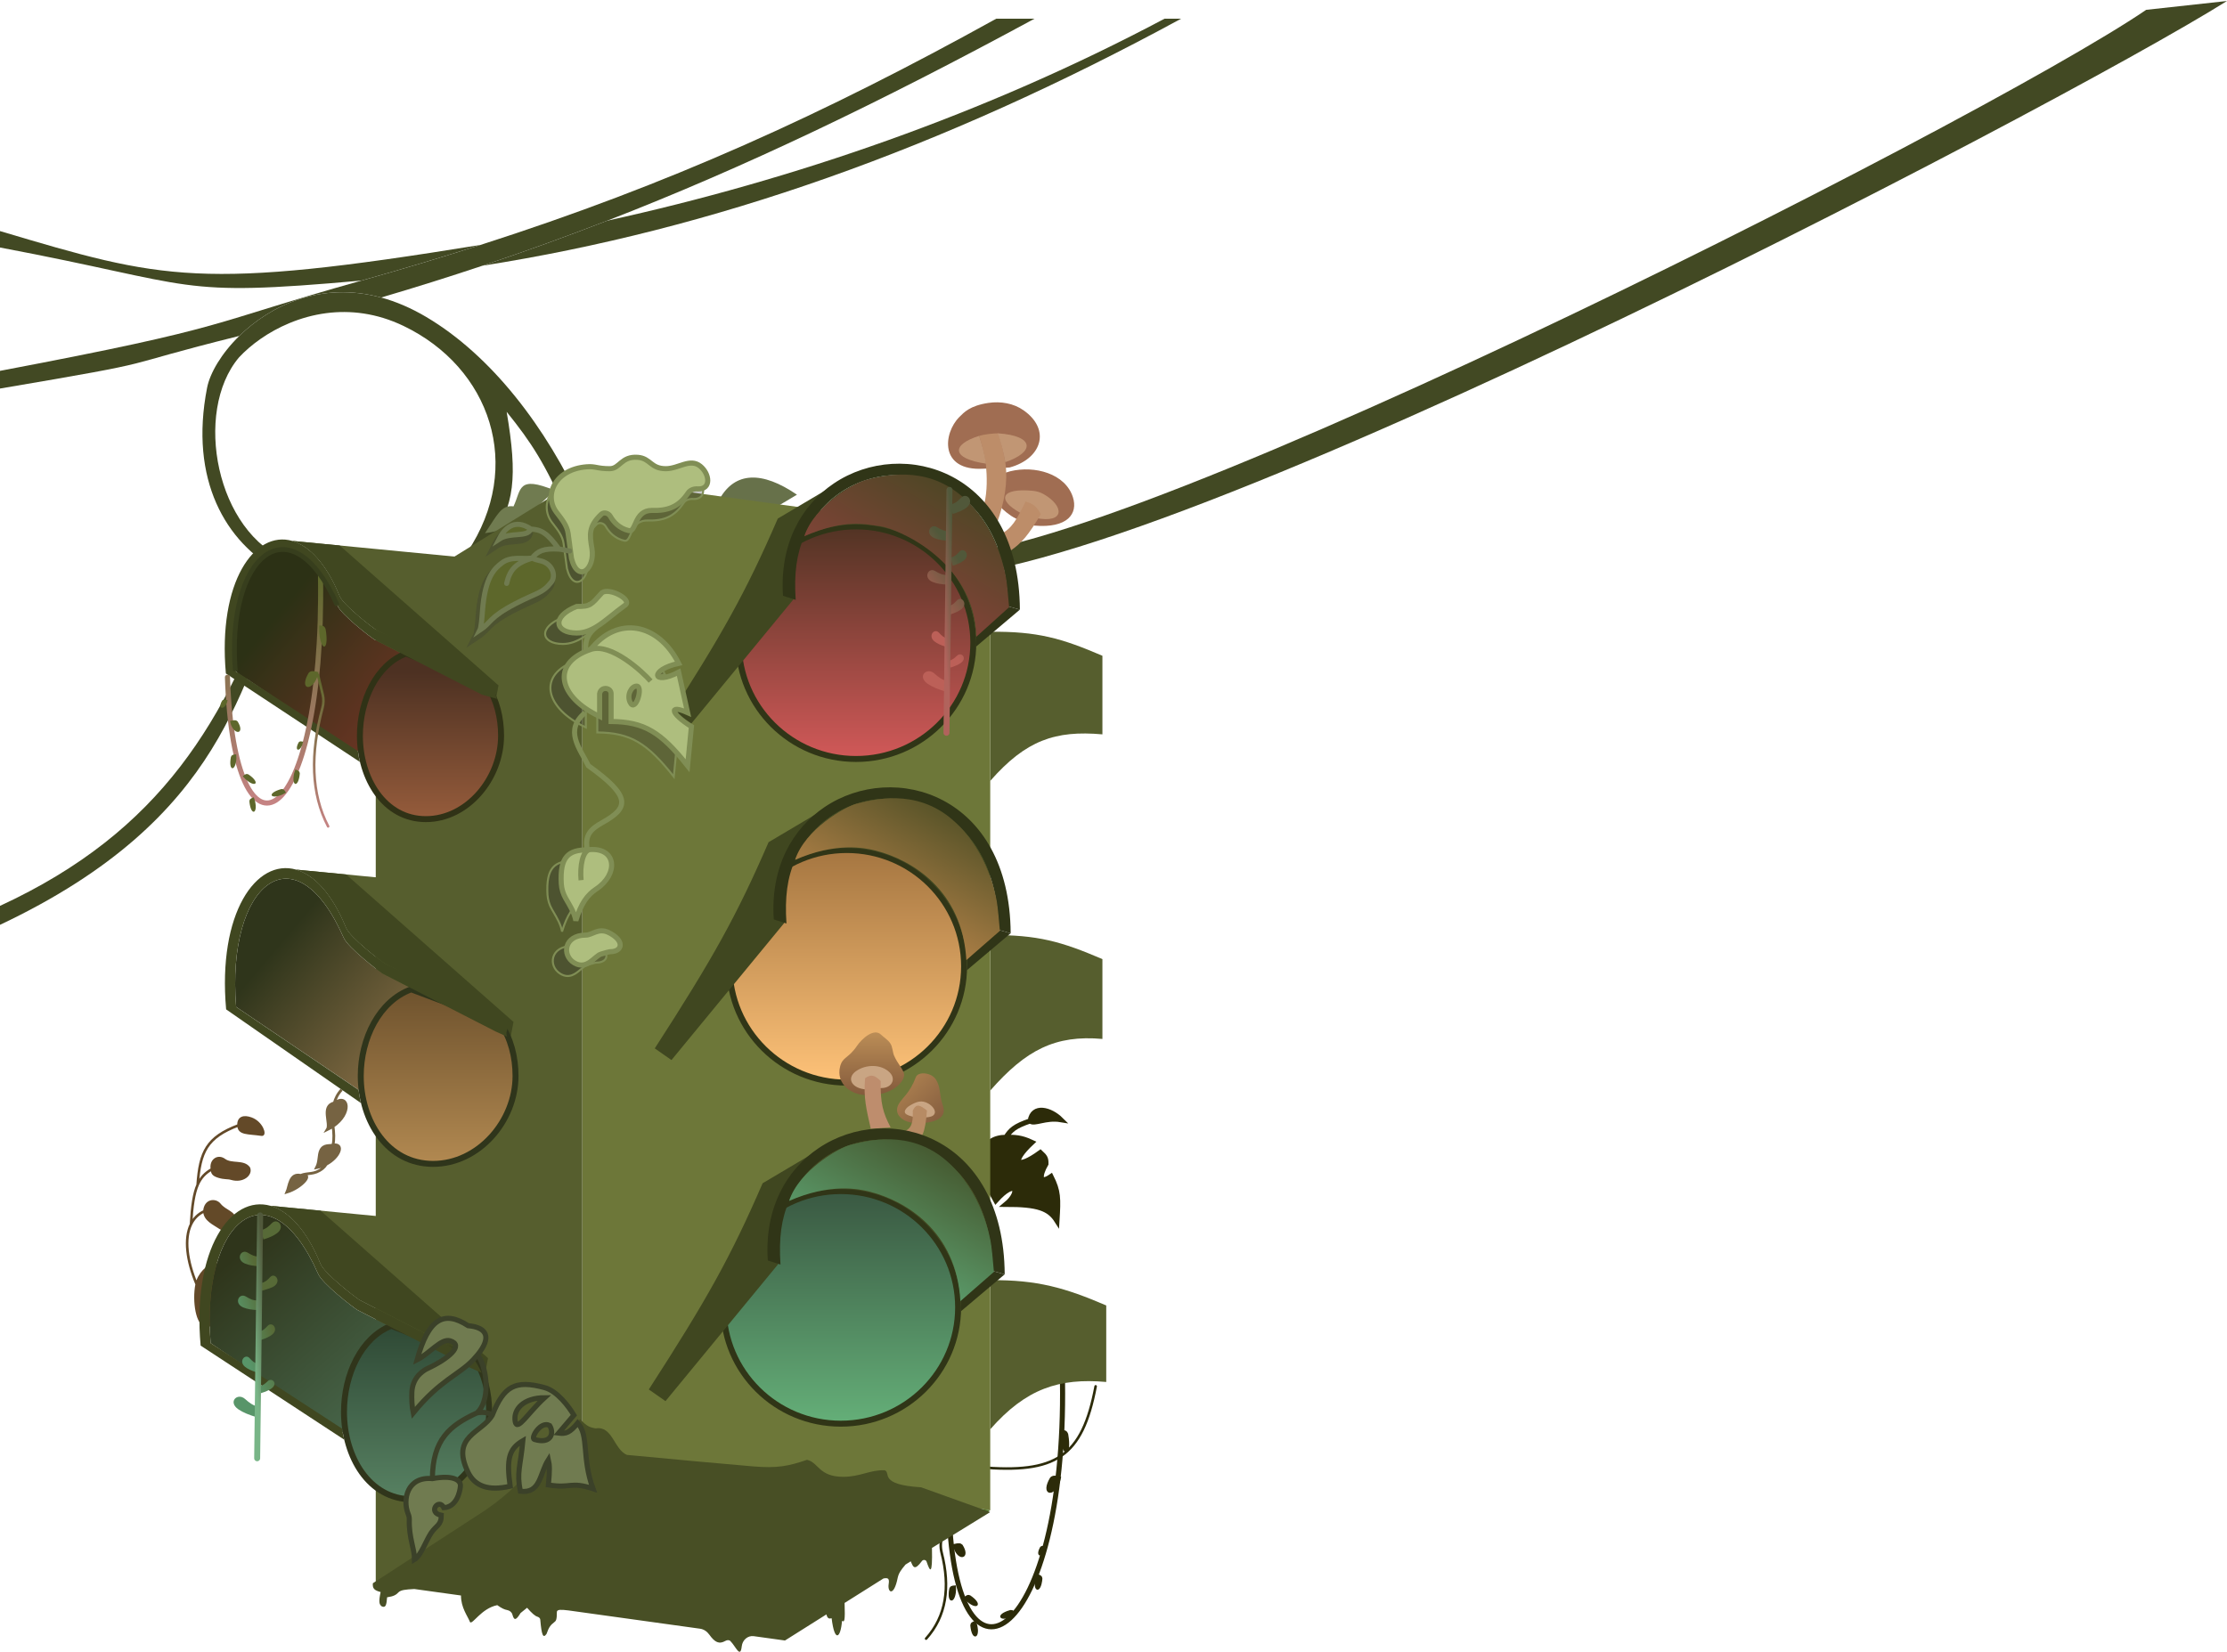<svg width="1120" height="831" viewBox="0 0 1120 831" fill="none" xmlns="http://www.w3.org/2000/svg">
<path d="M0 455.698V465.235C114.5 411.07 120.5 343.137 145.176 289.826C143.587 289.107 142.023 288.333 140.487 287.503C113.5 362.475 81.5 418.012 0 455.698Z" fill="#424923"/>
<path d="M457 288.592L465.5 277.745C527 299.005 995.37 62.172 1079.36 4.946L1120 0.495C1034.73 54.034 542.272 311.482 457 288.592Z" fill="#424923"/>
<path d="M293.28 255.491C274.687 214.797 247.118 178.865 214.419 159.479C206.608 154.848 199.011 151.66 191.698 149.669C161.382 141.413 135.95 153.721 120.363 168.982C111.319 177.836 105.589 187.684 104.142 195.086C95.089 241.399 113.498 272.932 140.487 287.503C142.023 288.333 143.587 289.107 145.176 289.826V282.196C108.63 268.208 97.09 207.167 120.171 179.826C126.077 173.46 134.905 166.953 145.616 162.517C151.3 160.162 157.515 158.391 164.105 157.533C176.1 155.973 189.338 157.44 202.879 163.93C246.57 184.869 263.852 234.508 235 277.745L246.477 272.023C258.855 254.39 260.356 239.902 254.811 207.167C267.292 222.68 274.126 233.079 285.586 259.306L293.28 255.491Z" fill="#424923"/>
<path d="M0 186.559V195.46C88.799 180.409 53.361 185.641 120.363 168.982C135.95 153.721 161.382 141.413 191.698 149.669C209.033 144.559 225.973 139.237 242.662 133.656C263.867 126.564 284.666 119.053 305.355 111.024C374.552 84.171 442.51 51.529 520.245 9.421H501.011C413.89 57.687 336.388 92.807 241.703 123.192C222.532 129.344 202.657 135.302 181.855 141.135C102.283 163.45 119.148 163.974 0 186.559Z" fill="#424923"/>
<path d="M593.977 9.421H585.642C495.084 57.533 398.616 90.538 305.355 111.024C284.666 119.053 263.867 126.564 242.662 133.656C358.302 115.528 473.183 75.068 593.977 9.421Z" fill="#424923"/>
<path d="M0 116.242V124.508C100.99 143.565 87.064 149.626 181.855 141.135C202.657 135.302 222.532 129.344 241.703 123.192C100.58 146.177 82.124 140.675 0 116.242Z" fill="#424923"/>
<path d="M243.912 268.208C250 259.275 252.028 253.844 258.258 254.727C262.263 246.342 260.038 238.839 279.175 246.783C266.641 257.463 261.097 266.108 243.912 268.208Z" fill="#707B50"/>
<path d="M400.804 248.855C383.255 236.837 369.702 237.254 361.945 250.927L390.358 255.071L400.804 248.855Z" fill="#67714A"/>
<path d="M551.02 697.401C544.254 733.107 530.957 741.379 492.676 738.095" stroke="#2C2B09" stroke-width="1.282" stroke-linecap="round"/>
<path d="M477.289 760.349C480.494 861.448 536.274 824.569 534.35 694.857" stroke="#2C2B09" stroke-width="2.565" stroke-linecap="round"/>
<path d="M476.691 766.577L474.246 772.029C472.966 774.882 472.813 778.096 473.582 781.124C478.003 798.525 475.845 813.095 465.748 824.328" stroke="#2C2B09" stroke-width="1.282" stroke-linecap="round"/>
<path d="M533.709 722.833V719.654C535.775 719.666 536.448 720.108 536.915 721.562C538.839 733.007 534.351 733.007 533.709 722.833Z" fill="#2C2B09" stroke="#2C2B09" stroke-width="0.641" stroke-linecap="round"/>
<path d="M532.675 745.607L533.3 743.119C530.387 742.409 529.351 742.52 528.407 743.495C523.445 751.779 529.771 753.343 532.675 745.607Z" fill="#2C2B09" stroke="#2C2B09" stroke-width="0.641" stroke-linecap="round"/>
<path d="M525.278 779.47L525.606 778.163C524.294 777.844 523.821 777.92 523.375 778.444C520.971 782.848 523.82 783.552 525.278 779.47Z" fill="#2C2B09" stroke="#2C2B09" stroke-width="0.641" stroke-linecap="round"/>
<path d="M521.069 794.111L521.692 792.141C523.368 792.67 523.829 793.114 523.924 794.132C523.245 801.711 519.598 800.578 521.069 794.111Z" fill="#2C2B09" stroke="#2C2B09" stroke-width="0.641" stroke-linecap="round"/>
<path d="M491.162 817.637L490.539 815.667C488.863 816.196 488.402 816.64 488.307 817.659C488.986 825.238 492.633 824.104 491.162 817.637Z" fill="#2C2B09" stroke="#2C2B09" stroke-width="0.641" stroke-linecap="round"/>
<path d="M486.401 805.307L484.982 803.796C486.275 802.613 486.892 802.435 487.832 802.857C494.138 807.19 491.341 809.773 486.401 805.307Z" fill="#2C2B09" stroke="#2C2B09" stroke-width="0.641" stroke-linecap="round"/>
<path d="M508.73 813.022L510.568 812.053C509.735 810.516 509.21 810.149 508.183 810.244C500.797 812.301 502.592 815.648 508.73 813.022Z" fill="#2C2B09" stroke="#2C2B09" stroke-width="0.641" stroke-linecap="round"/>
<path d="M480.488 799.927L480.422 797.863C478.664 797.927 478.1 798.232 477.733 799.188C476.335 806.669 480.156 806.548 480.488 799.927Z" fill="#2C2B09" stroke="#2C2B09" stroke-width="0.641" stroke-linecap="round"/>
<path d="M480.314 779.083L479.854 777.245C482.133 776.691 482.939 776.763 483.665 777.477C487.444 783.571 482.496 784.791 480.314 779.083Z" fill="#2C2B09" stroke="#2C2B09" stroke-width="1.089" stroke-linecap="round"/>
<path d="M475.75 768.052L476.072 766.769C474.481 766.381 473.918 766.432 473.412 766.93C470.773 771.184 474.228 772.036 475.75 768.052Z" fill="#2C2B09" stroke="#2C2B09" stroke-width="0.76" stroke-linecap="round"/>
<path d="M518.963 574.684C508.063 584.858 511.049 588.673 523.231 579.771C525.603 581.948 526.073 582.775 526.016 585.493C522.495 591.594 522.672 595.928 528.58 591.852C532.312 599.31 532.271 602.713 531.566 614.106C527.626 607.87 521.949 605.84 505.92 605.84C513.614 599.482 511.049 592.488 500.791 603.933C488.878 583.139 493.797 572.209 505.92 572.123C508.24 568.496 510.166 566.568 518.102 563.875C519.384 555.609 528.36 558.152 533.489 563.239C525.796 561.967 520.025 565.782 518.102 563.875C510.166 566.568 508.24 568.496 505.92 572.123C510.108 572.093 513.452 572.086 518.963 574.684Z" fill="#2C2B09"/>
<path d="M505.92 572.123C510.108 572.093 513.452 572.086 518.963 574.684C508.063 584.858 511.049 588.673 523.231 579.771C525.603 581.948 526.073 582.775 526.016 585.493C522.495 591.594 522.672 595.928 528.58 591.852C532.312 599.31 532.271 602.713 531.566 614.106C527.626 607.87 521.949 605.84 505.92 605.84C513.614 599.482 511.049 592.488 500.791 603.933C488.878 583.139 493.797 572.209 505.92 572.123ZM505.92 572.123C508.24 568.496 510.166 566.568 518.102 563.875M518.102 563.875C519.384 555.609 528.36 558.152 533.489 563.239C525.796 561.967 520.025 565.782 518.102 563.875Z" stroke="#2C2B09" stroke-width="2.565"/>
<path d="M498.005 317.805V392.834C515.993 372.325 530.759 367.321 554.426 369.418V329.886C533.814 321.031 521.738 317.586 498.005 317.805Z" fill="#565E2E"/>
<path d="M498.005 470.407V548.615C515.993 528.106 530.759 520.543 554.426 522.64V482.488C533.814 473.633 521.738 470.187 498.005 470.407Z" fill="#565E2E"/>
<path d="M498.005 643.991V719.02C515.993 698.511 532.683 693.103 556.349 695.201C556.349 672.887 556.349 681.317 556.349 656.708C535.737 647.853 521.738 643.772 498.005 643.991Z" fill="#565E2E"/>
<path d="M292.839 240.232V731.737L498.005 759.714V719.02V643.991V548.615V470.407V392.834V317.805V268.209L292.839 240.232Z" fill="#6D7739"/>
<path d="M292.839 731.737V240.232L188.973 304.452V795.957L292.839 731.737Z" fill="#565E2E"/>
<path d="M292.839 731.737L188.973 795.957L394.139 823.934L498.005 759.714L292.839 731.737Z" fill="#4C7323"/>
<path d="M405.861 734.354C396.548 737.556 390.865 738.705 378.486 737.647C359.021 735.971 345.451 734.734 315.263 731.882C308.745 729.084 308.093 717.227 299.62 718.545C296.727 718.093 295.069 717.523 291.798 713.934C267.682 731.882 268.986 744.235 239.004 763.008L187.513 796.454C187.298 799.073 188.172 800.011 191.423 800.884C190.371 805.838 190.669 807.171 192.075 808.13C193.987 808.894 194.385 807.392 194.682 803.519C197.943 803.029 199.148 802.4 200.548 800.884C201.706 799.898 203.557 799.598 208.37 799.353L231.834 802.613C231.834 808.789 235.093 812.741 236.397 816.035C237.7 817.352 242.034 809.114 250.084 807.471C252.235 809.009 253.626 809.679 255.102 809.947C256.331 810.17 257.381 811.017 257.701 812.223C258.638 815.759 259.776 814.688 261.816 811.424L265.075 808.789C267.649 811.693 269.065 812.914 270.291 813.287C270.981 813.498 271.64 813.998 271.703 814.717C272.401 822.716 273.138 824.358 274.852 821.963C276.065 818.421 276.993 817.399 278.763 816.035C279.622 815.386 280.076 814.906 280.066 810.765C280.342 809.62 282.039 809.663 285.932 810.131L352.039 819.317C353.928 819.58 355.572 820.696 356.68 822.249C359.543 826.263 361.686 827.232 364.782 825.468C365.624 824.989 366.664 824.869 367.345 825.559C370.096 828.347 372.342 834.506 373.043 828.152C373.385 825.058 376.023 822.65 379.107 823.079L394.781 825.257L415.611 812.132C416.139 814.23 416.962 814.421 418.245 814.059C419.771 826.685 422.807 823.939 423.459 815.376C424.666 816.116 425.079 815.661 424.763 806.365L444.316 794.045C446.719 793.573 447.365 794.118 446.924 796.932C446.272 801.082 449.531 803.519 451.486 793.638C452.014 791.366 453.013 789.884 455.416 787.051L458.004 785.421C459.229 788.179 459.826 790.466 463.66 785.281C464.297 784.419 465.662 784.6 466.007 785.615C467.641 790.432 469.029 793.19 468.699 778.682L498 760.655L463.218 748.187C441.709 746.869 448.227 740.941 444.968 739.624C437.805 739.292 432.584 742.917 424.111 742.917C411.727 742.917 411.727 735.671 405.861 734.354Z" fill="#484F25"/>
<path d="M508.408 259.418C495.954 250.867 494.625 240.379 508.093 237.068C520.283 234.072 535.792 238.188 539.599 250.148C542.185 258.27 537.075 265.867 520.169 264.395C517.613 264.172 510.972 261.177 508.408 259.418Z" fill="#A06D52"/>
<path d="M519.289 246.889C503.313 245.384 501.114 251.427 513.233 258.037C515.565 259.309 518.625 260.124 520.927 260.581C535.79 263.529 535.217 254.449 524.831 248.55C523.14 247.589 521.225 247.071 519.289 246.889Z" fill="#C19674"/>
<path d="M515.756 252.315C511.359 261.403 508.798 266.088 502.934 268.847L508.063 277.113C513.901 273.135 517.248 269.163 523.45 258.674C521.467 254.946 519.865 253.453 515.756 252.315Z" fill="#BD8D69"/>
<path d="M514.817 206.437C528.691 216.244 523.777 230.772 507.837 235.146C507.142 235.336 497.965 235.586 494.544 235.782C472.319 237.053 474.3 217.883 482.5 209.75C484.848 207.421 487.807 204.042 497.129 202.682C503.275 201.785 509.746 202.852 514.817 206.437Z" fill="#A06D52"/>
<path d="M495.002 253.588C496.619 246.812 496.386 239.626 495.855 233.877C495.306 229.773 494.193 224.695 492.445 219.25C494.757 218.521 499.499 217.979 502.062 217.979C503.796 223.511 504.992 228.892 505.683 233.241C506.895 242.766 505.165 252.505 501.414 263.126L495.002 253.588Z" fill="#BD8D69"/>
<path d="M501.87 217.979C503.604 223.511 504.847 228.161 505.538 232.51C520.503 227.423 520.464 219.25 501.87 217.979Z" fill="#C19674"/>
<path d="M495.863 233.239C495.314 229.134 494.193 224.695 492.445 219.25C478.341 223.701 478.341 230.695 495.863 233.239Z" fill="#C19674"/>
<path d="M489.5 323.302C489.5 355.599 463.096 381.802 430.5 381.802C397.904 381.802 371.5 355.599 371.5 323.302C371.5 291.005 397.904 264.803 430.5 264.803C463.096 264.803 489.5 291.005 489.5 323.302Z" fill="url(#paint0_linear_1168_4502)" stroke="#303517" stroke-width="3"/>
<path d="M342.333 370.462L399.011 301.55C397.237 275.237 411.711 249.668 415.5 246.444L391.173 260.86C375.046 298.071 363.205 319.248 333.942 364.586L342.333 370.462Z" fill="#404720"/>
<path d="M426.539 263.943C459.849 261.733 488.657 286.722 490.885 319.756L506.755 304.956C506.354 228.755 426.271 220.731 404.592 269.633C411.186 266.577 418.841 264.453 426.539 263.943Z" fill="#404720"/>
<path d="M393.788 299.709L400.172 301.762C399.284 288.589 400.553 278.746 404.592 269.633C426.271 220.731 506.354 228.755 506.755 304.956L512.924 306.671C512.484 236.805 454.252 219.654 419.332 243.2C403.192 254.082 392.014 273.395 393.788 299.709Z" fill="#303517"/>
<path d="M512.924 306.671L506.755 304.956L490.885 319.756C491.026 321.838 490.958 323.245 490.885 325.286L512.924 306.671Z" fill="#303517"/>
<path d="M435.5 241.486C429.659 242.934 409.5 254.378 404.5 269.75C425 260.825 435.5 263.8 443 264.791C450.5 265.783 490 281.651 491 320.329L507.5 305.453C507.167 301.486 506.5 294.048 506 291.073C505.671 289.116 502 265.287 483.5 249.42C465 233.552 443.5 239.502 435.5 241.486Z" fill="url(#paint1_linear_1168_4502)"/>
<path d="M475.781 347.985L477.124 342.974C473.424 341.867 472.14 340.746 469.885 338.78L469.865 338.762C466.09 335.468 461.074 340.279 466.59 344.031C468.956 345.64 471.916 346.802 475.781 347.985Z" fill="url(#paint2_linear_1168_4502)"/>
<path d="M477.014 332.518L477.91 335.863C480.2 335.15 481.948 334.434 483.333 333.411C486.563 331.026 483.473 327.747 481.277 329.86L481.265 329.871C479.953 331.133 479.206 331.852 477.014 332.518Z" fill="url(#paint3_linear_1168_4502)"/>
<path d="M477.91 253.924L479.151 258.556C482.107 257.624 484.361 256.677 486.135 255.299C490.273 252.084 486.186 247.494 483.383 250.357L483.368 250.372C481.694 252.082 480.741 253.056 477.91 253.924Z" fill="url(#paint4_linear_1168_4502)"/>
<path d="M477.459 267.253L477.459 272.045C474.36 271.898 471.937 271.556 469.865 270.676C465.034 268.623 467.795 263.146 471.246 265.199L471.264 265.21C473.325 266.436 474.498 267.135 477.459 267.253Z" fill="url(#paint5_linear_1168_4502)"/>
<path d="M478.068 280.542L479.151 284.586C481.563 283.818 483.399 283.025 484.835 281.851C488.184 279.114 484.766 275.065 482.507 277.516L482.495 277.529C481.146 278.992 480.378 279.826 478.068 280.542Z" fill="url(#paint6_linear_1168_4502)"/>
<path d="M476.547 289.308L476.547 294.101C473.449 293.953 471.026 293.612 468.954 292.731C464.123 290.678 466.884 285.201 470.335 287.255L470.353 287.266C472.413 288.492 473.587 289.19 476.547 289.308Z" fill="url(#paint7_linear_1168_4502)"/>
<path d="M476.827 305.049L477.91 309.093C480.323 308.325 482.158 307.533 483.594 306.359C486.943 303.621 483.526 299.572 481.266 302.023L481.254 302.036C479.905 303.499 479.137 304.333 476.827 305.049Z" fill="url(#paint8_linear_1168_4502)"/>
<path d="M476.633 321.281L475.549 325.325C473.137 324.557 471.302 323.765 469.865 322.591C466.516 319.853 469.934 315.804 472.194 318.255L472.206 318.268C473.555 319.731 474.323 320.565 476.633 321.281Z" fill="url(#paint9_linear_1168_4502)"/>
<path d="M477.5 246.442L476 368.623" stroke="url(#paint10_linear_1168_4502)" stroke-width="3" stroke-linecap="round"/>
<path d="M484.857 486.108C484.857 518.405 458.454 544.607 425.857 544.607C393.261 544.607 366.858 518.405 366.858 486.108C366.858 453.811 393.261 427.608 425.857 427.608C458.454 427.608 484.857 453.811 484.857 486.108Z" fill="url(#paint11_linear_1168_4502)" stroke="#303517" stroke-width="3"/>
<path d="M337.691 533.267L394.369 464.356C392.594 438.042 407.068 412.474 410.858 409.249L386.531 423.665C370.403 460.876 358.563 482.054 329.299 527.392L337.691 533.267Z" fill="#404720"/>
<path d="M421.897 426.748C455.206 424.539 484.015 449.527 486.243 482.561L502.113 467.761C501.712 391.561 421.629 383.537 399.95 432.439C406.543 429.383 414.199 427.259 421.897 426.748Z" fill="#404720"/>
<path d="M389.146 462.514L395.53 464.568C394.642 451.395 395.91 441.552 399.95 432.439C421.629 383.537 501.712 391.561 502.113 467.761L508.282 469.477C507.842 399.611 449.61 382.459 414.689 406.005C398.55 416.888 387.372 436.201 389.146 462.514Z" fill="#303517"/>
<path d="M508.282 469.477L502.113 467.761L486.243 482.561C486.383 484.643 486.316 486.051 486.243 488.092L508.282 469.477Z" fill="#303517"/>
<path d="M430.857 404.291C425.016 405.739 404.857 417.183 399.857 432.555C420.5 423.467 435 426.52 440.5 427.93C458.53 432.555 484 447.765 486 482.971L502.857 468.257C502.524 464.291 501.857 456.853 501.357 453.877C501.029 451.921 497.357 428.092 478.857 412.224C460.357 396.357 438.857 402.307 430.857 404.291Z" fill="url(#paint12_linear_1168_4502)"/>
<path d="M422.5 536.524C420.363 545.003 427.84 551.895 438.816 550.868C450.216 550.162 455.875 542.996 454.491 539.563C453.341 536.711 451.537 535.134 449.76 531.288C448.816 529.246 448.996 526.708 447.738 524.842C446.504 523.012 444.222 521.607 443.091 520.486C439.529 516.953 433.354 522.605 430.979 526.138C426.704 532.497 423.747 531.578 422.5 536.524Z" fill="url(#paint13_linear_1168_4502)"/>
<path d="M443.383 547.337C440.805 547.337 439.062 548.681 435.545 548.043C428.271 547.528 425.606 542.356 430.452 538.879C435.407 535.323 443.163 535.197 447.463 539.522C450.856 542.935 448.314 547.337 443.383 547.337Z" fill="#C9A583"/>
<path d="M435.08 542.389C434.202 552.396 435.764 558.172 437.93 567.827L447.904 567.12C444.015 559.759 442.708 554.847 442.917 543.802C439.759 540.712 438.03 540.336 435.08 542.389Z" fill="#BE8D6D"/>
<path d="M452 555.366C449.15 560.313 453.628 564.71 460.761 565.002C467.164 565.263 476.664 563.588 474.289 556.523C472.151 550.163 473.291 547.337 470.726 543.098C468.589 539.564 461.718 538.755 460.549 541.941C457.7 549.714 453.849 552.158 452 555.366Z" fill="url(#paint14_linear_1168_4502)"/>
<path d="M455.775 560.509C457.308 561.49 460.089 562.175 463.33 562.175C467.016 562.175 468.97 561.756 469.744 560.702C471.136 558.803 468.89 556.264 466.833 555.116C463.59 553.305 461.087 554.031 457.423 556.246C455.652 557.316 454.032 559.393 455.775 560.509Z" fill="#C9A583"/>
<path d="M459.056 558.644C459.274 565.633 458.127 567.629 454.781 569.243L459.056 575.602C463.618 573.43 465.344 570.117 466.181 558.644C462.771 556.024 460.922 554.802 459.056 558.644Z" fill="#B78B64"/>
<path d="M481.857 657.677C481.857 689.974 455.454 716.177 422.857 716.177C390.261 716.177 363.858 689.974 363.858 657.677C363.858 625.38 390.261 599.178 422.857 599.178C455.454 599.178 481.857 625.38 481.857 657.677Z" fill="url(#paint15_linear_1168_4502)" stroke="#303517" stroke-width="3"/>
<path d="M334.691 704.836L391.369 635.924C389.594 609.611 404.068 584.042 407.858 580.818L383.531 595.234C367.403 632.445 355.563 653.622 326.299 698.96L334.691 704.836Z" fill="#404720"/>
<path d="M418.897 598.317C452.206 596.107 481.015 621.096 483.243 654.13L499.113 639.33C498.712 563.129 418.629 555.105 396.95 604.007C403.543 600.951 411.199 598.827 418.897 598.317Z" fill="#404720"/>
<path d="M386.146 634.083L392.53 636.136C391.642 622.963 392.91 613.12 396.95 604.007C418.629 555.105 498.712 563.129 499.113 639.33L505.282 641.045C504.842 571.179 446.61 554.028 411.689 577.574C395.55 588.456 384.372 607.769 386.146 634.083Z" fill="#303517"/>
<path d="M505.282 641.045L499.113 639.33L483.243 654.13C483.383 656.212 483.316 657.619 483.243 659.66L505.282 641.045Z" fill="#303517"/>
<path d="M427.857 575.859C422.016 577.307 401.857 588.751 396.857 604.123C417.5 595.036 432 598.088 437.5 599.499C455.53 604.123 481 619.333 483 654.539L499.857 639.826C499.524 635.859 498.857 628.421 498.357 625.446C498.029 623.489 494.357 599.66 475.857 583.793C457.357 567.925 435.857 573.875 427.857 575.859Z" fill="url(#paint16_linear_1168_4502)"/>
<path d="M110.387 605.851C108.379 603.373 103.253 603.542 102.804 609.282C102.953 613.731 107.503 615.489 110.787 617.743C114.577 620.345 118.919 617.02 118.354 613.858C117.564 609.431 113.399 609.569 110.387 605.851Z" fill="#634928"/>
<path d="M112.843 583.503C109.554 581.067 105.794 583.736 106.585 588.163C106.719 590.079 107.156 591.011 109.917 591.87C112.952 592.814 114.424 592.357 116.367 592.929C122.199 594.645 126.556 590.684 125.168 587.549C122.476 583.82 116.473 586.191 112.843 583.503Z" fill="#634928"/>
<path d="M126.257 562.701C122.439 561.334 119.827 562.278 119.956 566.09C120.105 570.539 124.569 569.755 131.661 570.793C133.595 571.076 131.752 564.669 126.257 562.701Z" fill="#634928"/>
<path d="M108.187 635.825C104.542 636.4 99.86 641.132 98.908 646.044C97.192 654.89 99.325 666.655 103.445 666.519C118.931 669.188 119.166 638.007 108.187 635.825Z" fill="#634928"/>
<path d="M98.908 646.044C99.86 641.132 104.542 636.4 108.187 635.825C119.166 638.007 118.931 669.188 103.445 666.519C99.325 666.655 97.192 654.89 98.908 646.044ZM98.908 646.044C93.935 634.218 92.572 623.059 96.058 615.867M102.804 609.282C99.697 610.673 97.477 612.942 96.058 615.867M102.804 609.282C103.253 603.542 108.379 603.373 110.387 605.851C113.399 609.569 117.564 609.431 118.354 613.858C118.919 617.02 114.577 620.345 110.787 617.743C107.503 615.489 102.953 613.731 102.804 609.282ZM96.058 615.867C96.595 606.465 97.529 600.326 99.39 596.035M106.585 588.163C103.276 590.022 100.99 592.346 99.39 596.035M106.585 588.163C105.794 583.736 109.554 581.067 112.843 583.503C116.473 586.191 122.476 583.82 125.168 587.549C126.556 590.684 122.199 594.645 116.367 592.929C114.424 592.357 112.952 592.814 109.917 591.87C107.156 591.011 106.719 590.079 106.585 588.163ZM99.39 596.035C100.552 579.454 103.97 572.124 119.956 566.09M119.956 566.09C119.827 562.278 122.439 561.334 126.257 562.701C131.752 564.669 133.595 571.076 131.661 570.793C124.569 569.755 120.105 570.539 119.956 566.09Z" stroke="#634928" stroke-width="1.282"/>
<path d="M179.451 658.829C177.566 657.583 162.004 645.742 159.971 640.757C135.464 585.293 100.903 613.96 105.93 675.655L173 720.986L236.634 688.119L194.145 666.355L179.451 658.829Z" fill="url(#paint17_linear_1168_4502)"/>
<path d="M161.228 635.77C163.261 640.756 178.823 652.597 180.708 653.843L238.01 683.21L231.607 615.828L136.092 606.59C145.101 609.177 154.197 618.53 161.228 635.77Z" fill="#565E2E"/>
<path d="M161.228 635.77C163.261 640.756 178.823 652.597 180.708 653.843L238.01 683.21L243.546 693.103L245.432 683.21L161.228 609.021L136.092 606.59C145.101 609.177 154.197 618.53 161.228 635.77Z" fill="#404720"/>
<path d="M246 710.239C246 732.813 228.587 754.208 207.108 754.208C185.628 754.208 173 732.813 173 710.239C173 691.561 181.646 672.841 196.797 666.937L238.763 683.657C243.822 691.432 246 700.855 246 710.239Z" fill="url(#paint18_linear_1168_4502)" stroke="#30351B" stroke-width="3"/>
<path d="M180.708 653.843C178.823 652.597 163.261 640.756 161.228 635.77C154.197 618.53 145.101 609.178 136.092 606.59C116.119 600.853 96.573 628.37 100.903 676.901L173.171 724.263C172.686 722.431 172.295 720.557 172 718.654L105.93 675.655C100.903 613.959 135.464 585.292 159.971 640.756C162.004 645.742 177.566 657.582 179.451 658.828L194.145 666.355L236.634 688.118L242.25 690.611C240.787 687.59 239.892 685.947 238.01 683.21L180.708 653.843Z" fill="#404720"/>
<path fill-rule="evenodd" clip-rule="evenodd" d="M273.872 698.037C258.933 693.995 253.368 697.393 247.585 711.895C242.456 720.928 226.427 722.199 235.403 740.639C238.808 747.633 245.661 750.176 256.561 747.633C254.639 733.894 255.972 728.806 262.972 724.743C261.69 738.095 259.767 740.639 261.69 750.176C271.948 751.448 271.307 741.274 275.795 734.28C276.441 737.076 276.479 739.727 275.795 746.997C287.336 748.905 286.695 745.09 298.235 748.905C292.465 733.009 296.312 722.199 290.542 715.841C286.658 720.715 284.57 721.414 280.924 720.928L288.618 711.895C286.054 707.575 280.283 699.772 273.872 698.037ZM273.872 703.124C263.613 703.124 257.9 708.784 259.125 715.205C260.097 720.292 265.537 710.754 273.872 703.124ZM276.436 717.113C278.868 720.991 277.078 726.65 268.743 724.107C266.659 723.471 271.948 714.569 276.436 717.113Z" fill="#707B50"/>
<path d="M221.939 762.257C214.887 760.986 220.657 753.355 223.221 758.442C229.483 758.089 231.284 750.812 231.556 747.633C231.829 744.454 227.709 741.91 217.451 743.818C204.808 742.624 202.341 754.324 205.272 761.547C205.638 762.449 205.87 763.412 205.842 764.385C205.582 773.638 208.475 779.075 208.475 784.512C211.681 782.604 214.245 774.974 216.81 771.159C219.399 767.307 221.939 767.344 221.939 762.257Z" fill="#707B50"/>
<path d="M235.403 666.881C223.395 659.103 215.528 663.066 209.757 684.048C216.169 680.87 221.878 673.094 226.427 674.51C233.47 676.703 225.786 683.412 214.886 688.499C213.758 689.025 212.642 689.798 211.402 690.908C208.74 693.293 207.284 696.748 207.134 700.319C206.987 703.83 207.153 707.411 207.834 710.754C221.298 694.222 230.755 691.679 237.968 684.049C238.823 683.144 239.59 682.273 240.27 681.434C247.238 672.843 245.093 667.757 235.403 666.881Z" fill="#707B50"/>
<path d="M217.451 743.818C217.598 724.177 226.151 717.053 239.891 710.754M217.451 743.818C204.808 742.624 202.341 754.324 205.272 761.547C205.638 762.449 205.87 763.412 205.842 764.385C205.582 773.638 208.475 779.075 208.475 784.512C211.681 782.604 214.245 774.974 216.81 771.159C219.399 767.307 221.939 767.344 221.939 762.257C214.887 760.986 220.657 753.355 223.221 758.442C229.483 758.089 231.284 750.812 231.556 747.633C231.829 744.454 227.709 741.91 217.451 743.818ZM239.891 710.754C243.366 710.128 245.752 710.736 247.585 711.895M239.891 710.754C246.16 705.159 245.687 689.84 240.27 681.434M239.891 680.87C240.02 681.054 240.146 681.242 240.27 681.434M247.585 711.895C253.368 697.393 258.933 693.995 273.872 698.037C280.283 699.772 286.054 707.575 288.618 711.895L280.924 720.928C284.57 721.414 286.658 720.715 290.542 715.841C296.312 722.199 292.465 733.009 298.235 748.905C286.695 745.09 287.336 748.905 275.795 746.997C276.479 739.727 276.441 737.076 275.795 734.28C271.307 741.275 271.948 751.448 261.69 750.176C259.767 740.639 261.69 738.095 262.972 724.743C255.972 728.806 254.639 733.894 256.561 747.633C245.661 750.176 238.808 747.633 235.403 740.639C226.427 722.199 242.456 720.928 247.585 711.895ZM240.27 681.434C239.59 682.273 238.823 683.144 237.968 684.049C230.755 691.679 221.298 694.222 207.834 710.754C207.153 707.411 206.987 703.83 207.134 700.319C207.284 696.748 208.74 693.293 211.402 690.908C212.642 689.798 213.758 689.025 214.886 688.499C225.786 683.412 233.47 676.703 226.427 674.51C221.878 673.094 216.169 680.87 209.757 684.048C215.528 663.066 223.395 659.103 235.403 666.881C245.093 667.757 247.238 672.843 240.27 681.434ZM273.872 703.124C263.613 703.124 257.9 708.784 259.125 715.205C260.097 720.292 265.537 710.754 273.872 703.124ZM276.436 717.113C278.868 720.991 277.078 726.65 268.743 724.107C266.659 723.471 271.948 714.569 276.436 717.113Z" stroke="#3B4129" stroke-width="2.565"/>
<path d="M129.115 712.943L130.458 707.932C126.758 706.825 125.474 705.704 123.219 703.738L123.199 703.72C119.424 700.426 114.408 705.237 119.924 708.989C122.29 710.598 125.25 711.76 129.115 712.943Z" fill="url(#paint19_linear_1168_4502)"/>
<path d="M130.348 697.476L131.244 700.821C133.534 700.108 135.282 699.392 136.667 698.369C139.897 695.984 136.807 692.705 134.611 694.818L134.599 694.829C133.287 696.091 132.54 696.81 130.348 697.476Z" fill="url(#paint20_linear_1168_4502)"/>
<path d="M131.244 618.882L132.485 623.514C135.441 622.582 137.695 621.635 139.469 620.257C143.607 617.042 139.52 612.452 136.717 615.315L136.702 615.33C135.028 617.04 134.075 618.014 131.244 618.882Z" fill="url(#paint21_linear_1168_4502)"/>
<path d="M130.793 632.211L130.793 637.003C127.694 636.856 125.271 636.514 123.199 635.634C118.368 633.581 121.129 628.104 124.58 630.157L124.598 630.168C126.659 631.394 127.832 632.093 130.793 632.211Z" fill="url(#paint22_linear_1168_4502)"/>
<path d="M131.402 645.5L130.793 649.582C133.205 648.813 136.733 647.983 138.169 646.809C141.518 644.072 138.1 640.023 135.841 642.474L135.829 642.487C134.48 643.95 133.712 644.784 131.402 645.5Z" fill="url(#paint23_linear_1168_4502)"/>
<path d="M129.881 654.266L129.881 659.059C126.783 658.911 124.36 658.57 122.288 657.689C117.457 655.636 120.218 650.159 123.669 652.213L123.687 652.224C125.747 653.45 126.921 654.148 129.881 654.266Z" fill="url(#paint24_linear_1168_4502)"/>
<path d="M130.161 670.007L131.244 674.051C133.657 673.283 135.492 672.491 136.928 671.317C140.277 668.579 136.86 664.53 134.6 666.981L134.588 666.994C133.239 668.457 132.471 669.291 130.161 670.007Z" fill="url(#paint25_linear_1168_4502)"/>
<path d="M129.967 686.239L128.883 690.283C126.471 689.515 124.636 688.723 123.199 687.549C119.85 684.811 123.268 680.762 125.527 683.213L125.539 683.226C126.888 684.689 127.657 685.523 129.967 686.239Z" fill="url(#paint26_linear_1168_4502)"/>
<path d="M130.834 611.4L129.334 733.581" stroke="url(#paint27_linear_1168_4502)" stroke-width="3" stroke-linecap="round"/>
<path d="M168.13 554.804C161.311 556.478 166.563 565.118 164.592 568.251C165.657 567.739 166.623 567.182 167.495 566.595C177.189 560.072 175.349 549.791 168.13 554.804Z" fill="#766342"/>
<path d="M167.481 575.961C166.025 576.637 162.822 575.478 161.271 578.727C160.133 581.11 160.773 584.334 159.185 587.393C160.988 587.048 162.638 586.434 164.093 585.662C170.82 582.094 173.363 575.163 167.481 575.961Z" fill="#766342"/>
<path d="M151.208 591.28C145.599 589.991 145.551 596.889 144.308 599.685C151.624 597.499 158.48 589.89 151.208 591.28Z" fill="#766342"/>
<path d="M171.803 548.174C169.771 550.34 168.703 552.767 168.13 554.804M151.208 591.28C154.888 589.789 157.936 591.175 162.24 587.793C162.914 587.263 163.53 586.543 164.093 585.662M151.208 591.28C145.599 589.991 145.551 596.889 144.308 599.685C151.624 597.499 158.48 589.89 151.208 591.28ZM168.13 554.804C161.311 556.478 166.563 565.118 164.592 568.251C165.657 567.739 166.623 567.182 167.495 566.595M168.13 554.804C175.349 549.791 177.189 560.072 167.495 566.595M167.495 566.595C167.904 569.776 168.126 572.799 167.481 575.961M167.481 575.961C166.025 576.637 162.822 575.478 161.271 578.727C160.133 581.11 160.773 584.334 159.185 587.393C160.988 587.048 162.638 586.434 164.093 585.662M167.481 575.961C173.363 575.163 170.82 582.094 164.093 585.662" stroke="#766342" stroke-width="1.388"/>
<path d="M192.275 489.696C190.39 488.45 174.828 476.609 172.795 471.624C148.288 416.16 113.726 444.827 118.754 506.522L182.261 549.522L249.458 518.986L206.969 497.223L192.275 489.696Z" fill="url(#paint28_linear_1168_4502)"/>
<path d="M174.051 466.637C176.085 471.623 191.647 483.464 193.531 484.71L250.833 514.077L244.431 446.695L148.916 437.457C157.925 440.045 167.02 449.397 174.051 466.637Z" fill="#565E2E"/>
<path d="M174.051 466.637C176.085 471.623 191.647 483.464 193.531 484.71L250.833 514.077L256.37 523.971L258.255 514.077L174.051 439.888L148.916 437.457C157.925 440.045 167.02 449.397 174.051 466.637Z" fill="#404720"/>
<path d="M259.272 541.247C259.272 563.963 240.703 585.493 217.798 585.493C194.893 585.493 181.427 563.963 181.427 541.247C181.427 522.451 190.646 503.614 206.803 497.672L251.555 514.498C256.95 522.322 259.272 531.804 259.272 541.247Z" fill="url(#paint29_linear_1168_4502)" stroke="#2F351B" stroke-width="3"/>
<path d="M193.531 484.71C191.646 483.464 176.084 471.623 174.051 466.638C167.02 449.397 157.924 440.045 148.916 437.457C128.942 431.721 109.396 459.237 113.726 507.768L181.5 554.872C181.016 553.039 180.625 550.174 180.33 548.271L118.753 506.522C113.726 444.826 148.287 416.159 172.794 471.623C174.828 476.609 190.389 488.45 192.274 489.696L206.968 497.222L249.457 518.985L255.073 521.478C253.61 518.457 256.956 516.452 255.073 513.715L193.531 484.71Z" fill="#404720"/>
<path d="M188.115 321.659C186.327 320.476 171.563 309.243 169.634 304.513C146.384 251.894 113.595 279.09 118.365 337.622L178.616 378.417L242.366 349.446L202.056 328.799L188.115 321.659Z" fill="url(#paint30_linear_1168_4502)"/>
<path d="M170.827 299.783C172.756 304.514 187.52 315.747 189.308 316.929L243.672 344.79L237.597 280.864L146.981 272.1C155.528 274.554 164.157 283.427 170.827 299.783Z" fill="#565E2E"/>
<path d="M170.827 299.783C172.756 304.514 187.52 315.747 189.308 316.929L243.672 344.79L248.925 354.177L250.713 344.79L170.827 274.406L146.981 272.1C155.528 274.554 164.157 283.427 170.827 299.783Z" fill="#404720"/>
<path d="M252 370.092C252 391.639 235.064 412.063 214.173 412.063C193.282 412.063 181 391.639 181 370.092C181 352.263 189.408 334.394 204.145 328.758L244.961 344.719C249.882 352.14 252 361.135 252 370.092Z" fill="url(#paint31_linear_1168_4502)" stroke="#303216" stroke-width="3"/>
<path d="M189.308 316.929C187.52 315.747 172.756 304.514 170.827 299.783C164.156 283.427 155.527 274.554 146.98 272.1C128.031 266.657 109.487 292.762 113.595 338.805L181 383.303C180.54 381.564 180.279 379.653 180 377.848L118.365 337.622C113.595 279.09 146.384 251.894 169.634 304.513C171.563 309.243 186.327 320.477 188.115 321.659L202.056 328.799L242.366 349.447L250 351.567C248.611 348.701 249.285 346.23 247.5 343.634L189.308 316.929Z" fill="#404720"/>
<path d="M114.4 340.693C117.606 441.792 163.127 419.538 161.203 289.826" stroke="url(#paint32_linear_1168_4502)" stroke-width="2.565" stroke-linecap="round"/>
<path d="M159.899 339.422L162.311 349.468C162.831 351.635 162.765 353.901 162.189 356.053C155.986 379.247 156.454 399.323 165.028 415.723" stroke="url(#paint33_linear_1168_4502)" stroke-width="1.282" stroke-linecap="round"/>
<path d="M160.562 317.803V314.624C162.628 314.636 163.301 315.078 163.768 316.532C165.692 327.977 161.204 327.977 160.562 317.803Z" fill="#5D672B"/>
<path d="M159.528 340.575L160.153 338.088C157.239 337.378 156.203 337.489 155.259 338.464C150.298 346.748 156.624 348.312 159.528 340.575Z" fill="#5D672B"/>
<path d="M152.131 374.439L152.459 373.132C151.147 372.813 150.674 372.889 150.227 373.413C147.824 377.817 150.673 378.521 152.131 374.439Z" fill="#5D672B"/>
<path d="M147.922 389.08L148.544 387.109C150.221 387.638 150.681 388.082 150.776 389.101C150.098 396.68 146.451 395.546 147.922 389.08Z" fill="#5D672B"/>
<path d="M128.272 403.068L127.65 401.098C125.974 401.627 125.513 402.071 125.418 403.089C126.097 410.668 129.744 409.535 128.272 403.068Z" fill="#5D672B"/>
<path d="M123.513 392.011L122.094 390.5C123.386 389.317 124.003 389.139 124.943 389.561C131.25 393.894 128.453 396.477 123.513 392.011Z" fill="#5D672B"/>
<path d="M141.994 399.726L143.832 398.756C142.999 397.219 142.474 396.852 141.447 396.947C134.061 399.004 135.856 402.351 141.994 399.726Z" fill="#5D672B"/>
<path d="M118.882 381.543L118.815 379.479C117.058 379.543 116.494 379.848 116.127 380.804C114.729 388.285 118.549 388.164 118.882 381.543Z" fill="#5D672B"/>
<path d="M116.143 364.516L115.682 362.678C117.961 362.123 118.768 362.196 119.493 362.909C123.273 369.004 118.324 370.224 116.143 364.516Z" fill="#5D672B"/>
<path d="M114.143 353.484L114.465 352.201C112.874 351.814 112.311 351.865 111.805 352.363C109.167 356.617 112.621 357.468 114.143 353.484Z" fill="#5D672B"/>
<path d="M169.634 304.513C146.384 251.894 113.595 279.09 118.365 337.622" stroke="#373E1D" stroke-width="2.385"/>
<path d="M285.121 285.996C288.327 298.714 297.16 291.337 295.379 280.909C294.226 274.158 293.611 269.917 300.084 263.773C301.427 262.499 303.716 263.189 304.635 264.791C304.594 264.72 304.555 264.649 304.516 264.579C304.573 264.683 304.633 264.788 304.695 264.894L304.735 264.962C306.301 267.623 309.146 270.905 313.972 272.008C315.539 272.366 316.255 270.746 317.159 268.699C318.476 265.719 320.192 261.835 325.513 261.835C333.483 262.107 339.046 260.136 343.763 253.081L343.765 253.078C344.781 251.562 346.656 250.887 348.488 251.007C348.577 251.013 348.665 251.017 348.752 251.02C355.494 251.264 354.676 243.475 349.877 239.581C346.674 236.982 343.222 238.124 339.519 239.348C337.292 240.085 334.974 240.851 332.565 240.851C328.445 240.851 326.532 239.351 324.658 237.882C323.033 236.607 321.438 235.357 318.461 235.13C313.702 234.767 311.451 236.683 309.441 238.395C307.931 239.681 306.556 240.851 304.355 240.851C301.138 240.852 299.374 240.524 297.847 240.24C296.332 239.958 295.051 239.72 292.815 239.89C276.621 241.12 271.156 254.405 277.591 262.788C277.816 263.082 278.044 263.376 278.273 263.671L278.273 263.671C280.565 266.627 282.926 269.672 283.419 273.338L285.121 285.996ZM294.672 304.949C290.068 310.059 289.588 310.591 283.071 310.591C270.247 315.678 272.171 323.944 283.071 323.944C286.837 323.944 290.152 322.6 293.394 320.571C295.901 319.002 298.365 317.022 300.961 314.937L300.961 314.937L300.961 314.937C303.008 313.293 305.137 311.582 307.434 309.955C311.28 307.23 299.74 301.053 295.893 303.597C295.456 304.079 295.051 304.528 294.674 304.947L294.672 304.949ZM334.377 339.203C324.118 318.857 303.602 315.042 290.138 332.209C269.621 339.203 274.109 356.371 294.626 365.909V354.464C295.266 350.649 300.396 351.285 300.396 354.464V368.452C317.016 368.606 325.405 373.695 338.864 390.707L340.788 370.996C330.529 364.637 328.924 359.568 338.864 364.001L334.377 343.654C320.912 350.649 319.63 342.383 334.377 339.203ZM313.219 350.649C310.654 350.649 308.089 355.1 310.013 358.915C312.682 364.209 316.748 350.649 313.219 350.649ZM275.34 450.039C274.566 436.404 278.997 433.081 288.433 433.011C288.897 432.951 289.347 432.907 289.784 432.877C303.247 431.976 304.099 445.331 292.921 452.722C288.433 455.689 285.22 460.07 282.663 468.618C281.981 464.99 280.284 462.085 278.332 458.744L278.331 458.743L278.326 458.734L278.322 458.727L278.317 458.719C278.078 458.31 277.836 457.894 277.591 457.47C276.278 455.198 275.489 452.653 275.34 450.039ZM287.655 475.909C276.755 475.909 275.473 486.083 281.884 489.898C286.328 492.542 289.54 489.818 292.161 487.595C293.321 486.611 294.365 485.725 295.348 485.447C295.842 485.308 296.299 485.17 296.733 485.04C298.336 484.557 299.604 484.175 301.119 484.175C306.248 483.54 306.889 478.453 299.195 474.638C295.85 472.979 293.323 474.025 291.08 474.953C289.885 475.448 288.77 475.909 287.655 475.909Z" fill="#373634" fill-opacity="0.27"/>
<path d="M285.121 285.996C288.327 298.714 297.16 291.337 295.379 280.909C294.226 274.158 293.611 269.917 300.084 263.773C301.427 262.499 303.716 263.189 304.635 264.791C304.594 264.72 304.555 264.649 304.516 264.579C304.573 264.683 304.633 264.788 304.695 264.894L304.735 264.962C306.301 267.623 309.146 270.905 313.972 272.008C315.539 272.366 316.255 270.746 317.159 268.699C318.476 265.719 320.192 261.835 325.513 261.835C333.483 262.107 339.046 260.136 343.763 253.081L343.765 253.078C344.781 251.562 346.656 250.887 348.488 251.007C348.577 251.013 348.665 251.017 348.752 251.02C355.494 251.264 354.676 243.475 349.877 239.581C346.674 236.982 343.222 238.124 339.519 239.348C337.292 240.085 334.974 240.851 332.565 240.851C328.445 240.851 326.532 239.351 324.658 237.882C323.033 236.607 321.438 235.357 318.461 235.13C313.702 234.767 311.451 236.683 309.441 238.395C307.931 239.681 306.556 240.851 304.355 240.851C301.138 240.852 299.374 240.524 297.847 240.24C296.332 239.958 295.051 239.72 292.815 239.89C276.621 241.12 271.156 254.405 277.591 262.788C277.816 263.082 278.044 263.376 278.273 263.671L278.273 263.671C280.565 266.627 282.926 269.672 283.419 273.338L285.121 285.996ZM294.672 304.949C290.068 310.059 289.588 310.591 283.071 310.591C270.247 315.678 272.171 323.944 283.071 323.944C286.837 323.944 290.152 322.6 293.394 320.571C295.901 319.002 298.365 317.022 300.961 314.937L300.961 314.937L300.961 314.937C303.008 313.293 305.137 311.582 307.434 309.955C311.28 307.23 299.74 301.053 295.893 303.597C295.456 304.079 295.051 304.528 294.674 304.947L294.672 304.949ZM334.377 339.203C324.118 318.857 303.602 315.042 290.138 332.209C269.621 339.203 274.109 356.371 294.626 365.909V354.464C295.266 350.649 300.396 351.285 300.396 354.464V368.452C317.016 368.606 325.405 373.695 338.864 390.707L340.788 370.996C330.529 364.637 328.924 359.568 338.864 364.001L334.377 343.654C320.912 350.649 319.63 342.383 334.377 339.203ZM313.219 350.649C310.654 350.649 308.089 355.1 310.013 358.915C312.682 364.209 316.748 350.649 313.219 350.649ZM275.34 450.039C274.566 436.404 278.997 433.081 288.433 433.011C288.897 432.951 289.347 432.907 289.784 432.877C303.247 431.976 304.099 445.331 292.921 452.722C288.433 455.689 285.22 460.07 282.663 468.618C281.981 464.99 280.284 462.085 278.332 458.744L278.331 458.743L278.326 458.734L278.322 458.727L278.317 458.719C278.078 458.31 277.836 457.894 277.591 457.47C276.278 455.198 275.489 452.653 275.34 450.039ZM287.655 475.909C276.755 475.909 275.473 486.083 281.884 489.898C286.328 492.542 289.54 489.818 292.161 487.595C293.321 486.611 294.365 485.725 295.348 485.447C295.842 485.308 296.299 485.17 296.733 485.04C298.336 484.557 299.604 484.175 301.119 484.175C306.248 483.54 306.889 478.453 299.195 474.638C295.85 472.979 293.323 474.025 291.08 474.953C289.885 475.448 288.77 475.909 287.655 475.909Z" stroke="#808E55"/>
<path d="M287.415 280.923C290.621 293.64 299.454 286.264 297.673 275.836C296.52 269.085 295.905 264.844 302.378 258.7C303.721 257.426 306.01 258.116 306.929 259.717C306.888 259.646 306.849 259.576 306.81 259.506C306.867 259.609 306.927 259.714 306.989 259.82L307.029 259.889C308.595 262.55 311.44 265.832 316.266 266.935C320.113 267.814 318.831 256.762 327.807 256.762C335.777 257.034 341.34 255.063 346.057 248.008L346.059 248.005C347.075 246.489 348.95 245.814 350.782 245.934C350.871 245.939 350.959 245.944 351.045 245.947C357.788 246.191 356.97 238.402 352.171 234.507C347.041 230.345 341.271 235.778 334.859 235.778C327.166 235.778 327.166 230.546 320.754 230.056C312.42 229.421 311.778 235.778 306.649 235.778C300.238 235.778 299.597 234.476 295.109 234.817C278.937 236.045 273.465 249.296 279.859 257.682C282.353 260.952 285.175 264.261 285.723 268.337L287.415 280.923Z" fill="#AEBE7E"/>
<path d="M290.009 305.086C297.062 305.086 297.045 304.463 302.832 298.092C306.678 295.548 318.219 301.725 314.372 304.45C309.163 308.141 304.817 312.259 300.333 315.066C297.09 317.095 293.776 318.439 290.009 318.439C279.109 318.439 277.186 310.173 290.009 305.086Z" fill="#AEBE7E"/>
<path fill-rule="evenodd" clip-rule="evenodd" d="M297.076 326.704C310.54 309.537 331.057 313.352 341.315 333.698C326.569 336.878 327.851 345.144 341.315 338.149L345.803 358.496C335.863 354.063 337.468 359.132 347.726 365.49L345.803 385.202C332.344 368.19 323.955 363.101 307.334 362.947V348.959C307.334 345.779 302.205 345.144 301.564 348.959V360.404C281.047 350.866 276.559 333.698 297.076 326.704ZM320.157 345.144C317.593 345.144 315.028 349.594 316.951 353.41C319.621 358.704 323.687 345.144 320.157 345.144Z" fill="#AEBE7E"/>
<path d="M282.279 444.534C281.504 430.899 285.935 427.576 295.372 427.505C295.835 427.445 296.285 427.401 296.722 427.372C310.186 426.471 311.038 439.826 299.86 447.216C295.372 450.184 292.159 454.564 289.602 463.112C288.835 459.031 286.783 455.865 284.529 451.965C283.216 449.693 282.428 447.148 282.279 444.534Z" fill="#AEBE7E"/>
<path d="M288.823 484.393C282.412 480.577 283.694 470.404 294.593 470.404C297.799 470.404 301.005 466.589 306.134 469.132C313.828 472.948 313.187 478.034 308.057 478.67C306.134 478.67 304.607 479.286 302.287 479.942C299.081 480.848 295.234 488.208 288.823 484.393Z" fill="#AEBE7E"/>
<path d="M306.929 259.717C306.01 258.116 303.721 257.426 302.378 258.7C295.905 264.844 296.52 269.085 297.673 275.836C299.454 286.264 290.621 293.64 287.415 280.923L285.723 268.337C285.175 264.261 282.353 260.952 279.859 257.682C273.465 249.296 278.937 236.045 295.109 234.817C299.597 234.476 300.238 235.778 306.649 235.778C311.778 235.778 312.42 229.421 320.754 230.056C327.166 230.546 327.166 235.778 334.859 235.778C341.271 235.778 347.041 230.345 352.171 234.507C356.97 238.402 357.788 246.191 351.045 245.947C350.959 245.944 350.871 245.939 350.782 245.934C348.95 245.814 347.075 246.489 346.059 248.005L346.057 248.008C341.34 255.063 335.777 257.034 327.807 256.762C318.831 256.762 320.113 267.814 316.266 266.935C311.44 265.832 308.595 262.55 307.029 259.889M306.929 259.717C306.949 259.752 306.969 259.786 306.989 259.82M306.929 259.717C306.888 259.646 306.849 259.576 306.81 259.506C306.867 259.609 306.927 259.714 306.989 259.82M307.029 259.889C307.015 259.866 307.002 259.843 306.989 259.82M307.029 259.889L306.989 259.82M297.076 326.704C310.54 309.537 331.057 313.352 341.315 333.698C326.569 336.878 327.851 345.144 341.315 338.149L345.803 358.496C335.863 354.063 337.468 359.132 347.726 365.49L345.803 385.202C332.344 368.19 323.955 363.101 307.334 362.947V348.959C307.334 345.779 302.205 345.144 301.564 348.959V360.404C281.047 350.866 276.559 333.698 297.076 326.704ZM297.076 326.704C307.334 323.207 323.363 338.149 327.21 342.6M295.372 427.505C294.033 420.346 296.722 417.256 302.897 413.814C316.245 406.374 317.723 400.812 295.913 385.202C291.362 376.174 283.724 367.336 294.278 358.496M295.372 427.505C285.935 427.576 281.504 430.899 282.279 444.534C282.428 447.148 283.216 449.693 284.529 451.965C286.783 455.865 288.835 459.031 289.602 463.112C292.159 454.564 295.372 450.184 299.86 447.216C311.038 439.826 310.186 426.471 296.722 427.372M295.372 427.505C295.835 427.445 296.285 427.401 296.722 427.372M296.722 427.372C292.943 427.861 291.593 435.771 292.234 442.766M300.333 315.066C297.09 317.095 293.776 318.439 290.009 318.439C279.109 318.439 277.186 310.173 290.009 305.086C297.062 305.086 297.045 304.463 302.832 298.092C306.678 295.548 318.219 301.725 314.372 304.45C309.163 308.141 304.817 312.259 300.333 315.066ZM300.333 315.066C295.73 318.567 294.289 322.072 294.562 326.704M320.157 345.144C317.593 345.144 315.028 349.594 316.951 353.41C319.621 358.704 323.687 345.144 320.157 345.144ZM294.593 470.404C283.694 470.404 282.412 480.577 288.823 484.393C295.234 488.208 299.081 480.848 302.287 479.942C304.607 479.286 306.134 478.67 308.057 478.67C313.187 478.034 313.828 472.948 306.134 469.132C301.005 466.589 297.799 470.404 294.593 470.404Z" stroke="#808E55" stroke-width="2.565"/>
<path d="M266.247 283.52C261.118 284.155 255.475 282.401 250.859 286.063C247.654 288.606 242.525 292.421 241.242 310.225C240.967 314.04 240.601 318.491 239.96 319.762C245.73 315.947 244.448 313.404 257.912 306.41C268.811 300.748 271.376 301.323 275.864 295.601C278.357 292.421 276.505 286.063 270.094 284.791C268.811 284.537 267.529 284.155 266.247 283.52Z" fill="#373634" fill-opacity="0.27"/>
<path d="M265.606 268.895C257.271 263.173 252.142 268.895 249.577 273.982C255.347 270.167 263.682 273.347 265.606 268.895Z" fill="#373634" fill-opacity="0.27"/>
<path d="M266.709 282.587L266.429 282.448L266.119 282.487C264.911 282.636 263.657 282.647 262.342 282.63C262.056 282.626 261.766 282.62 261.474 282.615C260.441 282.596 259.373 282.577 258.322 282.616C255.594 282.719 252.77 283.219 250.213 285.248C250.165 285.286 250.116 285.324 250.067 285.363C248.457 286.638 246.301 288.346 244.409 291.936C242.476 295.604 240.851 301.163 240.204 310.15C240.067 312.058 239.908 314.103 239.705 315.826C239.603 316.687 239.492 317.453 239.371 318.072C239.244 318.718 239.122 319.113 239.031 319.294L237.268 322.79L240.534 320.631C242.701 319.198 243.971 317.883 245.256 316.554C245.742 316.051 246.23 315.546 246.769 315.032C248.765 313.129 251.723 310.798 258.392 307.333C261.094 305.93 263.28 304.912 265.112 304.086C265.589 303.871 266.045 303.667 266.482 303.472C267.713 302.922 268.793 302.44 269.757 301.959C272.452 300.615 274.339 299.232 276.683 296.243C279.756 292.324 277.303 285.16 270.296 283.77C269.08 283.529 267.89 283.173 266.709 282.587ZM266.561 269.308L266.901 268.522L266.195 268.037C261.777 265.004 258.003 264.901 254.954 266.458C252.015 267.96 249.965 270.9 248.648 273.514L246.885 277.01L250.151 274.85C252.627 273.213 255.645 272.982 258.618 272.753C258.784 272.741 258.95 272.728 259.115 272.715C260.62 272.597 262.151 272.453 263.436 272.017C264.766 271.566 265.93 270.768 266.561 269.308Z" stroke="#373634" stroke-opacity="0.27" stroke-width="2.082" stroke-linecap="round"/>
<path d="M267.635 280.768C262.505 281.403 256.863 279.649 252.247 283.311C249.041 285.854 243.912 289.669 242.63 307.473C242.355 311.288 241.989 315.739 241.348 317.01C247.118 313.195 245.836 310.652 259.3 303.658C270.199 297.996 272.764 298.571 277.252 292.849C279.745 289.669 277.893 283.311 271.481 282.039C270.199 281.785 268.917 281.403 267.635 280.768Z" fill="#5D672B"/>
<path d="M266.993 266.143C258.659 260.421 253.529 266.143 250.965 271.23C256.735 267.415 265.07 270.595 266.993 266.143Z" fill="#5D672B"/>
<path d="M286.5 277.188C284.051 276.838 282.944 276.366 281.099 276.243M267.635 280.768C262.505 281.403 256.863 279.649 252.247 283.311C249.041 285.854 243.912 289.669 242.63 307.473C242.355 311.288 241.989 315.739 241.348 317.01C247.118 313.195 245.836 310.652 259.3 303.658C270.199 297.996 272.764 298.571 277.252 292.849C279.745 289.669 277.893 283.311 271.481 282.039C270.199 281.785 268.917 281.403 267.635 280.768ZM267.635 280.768C259.3 283.311 256.353 286.716 254.812 293.484M267.635 280.768C270.383 277.223 273.355 275.729 281.099 276.243M281.099 276.243C275.208 268.044 272.178 266.441 266.993 266.143M266.993 266.143C258.659 260.421 253.529 266.143 250.965 271.23C256.735 267.415 265.07 270.595 266.993 266.143Z" stroke="#707B50" stroke-width="2.565" stroke-linecap="round"/>
<defs>
<linearGradient id="paint0_linear_1168_4502" x1="430.5" y1="263.303" x2="430.5" y2="383.302" gradientUnits="userSpaceOnUse">
<stop stop-color="#503323"/>
<stop offset="1" stop-color="#D35959"/>
</linearGradient>
<linearGradient id="paint1_linear_1168_4502" x1="489.5" y1="229.089" x2="447.035" y2="303.773" gradientUnits="userSpaceOnUse">
<stop stop-color="#404720"/>
<stop offset="1" stop-color="#854339"/>
</linearGradient>
<linearGradient id="paint2_linear_1168_4502" x1="483.218" y1="333.248" x2="507.525" y2="314.835" gradientUnits="userSpaceOnUse">
<stop stop-color="#BC6058"/>
<stop offset="1" stop-color="#51583A"/>
</linearGradient>
<linearGradient id="paint3_linear_1168_4502" x1="483.218" y1="333.248" x2="507.525" y2="314.835" gradientUnits="userSpaceOnUse">
<stop stop-color="#BC6058"/>
<stop offset="1" stop-color="#51583A"/>
</linearGradient>
<linearGradient id="paint4_linear_1168_4502" x1="483.218" y1="333.248" x2="507.525" y2="314.835" gradientUnits="userSpaceOnUse">
<stop stop-color="#BC6058"/>
<stop offset="1" stop-color="#51583A"/>
</linearGradient>
<linearGradient id="paint5_linear_1168_4502" x1="483.218" y1="333.248" x2="507.525" y2="314.835" gradientUnits="userSpaceOnUse">
<stop stop-color="#BC6058"/>
<stop offset="1" stop-color="#51583A"/>
</linearGradient>
<linearGradient id="paint6_linear_1168_4502" x1="483.218" y1="333.248" x2="507.525" y2="314.835" gradientUnits="userSpaceOnUse">
<stop stop-color="#BC6058"/>
<stop offset="1" stop-color="#51583A"/>
</linearGradient>
<linearGradient id="paint7_linear_1168_4502" x1="483.218" y1="333.248" x2="507.525" y2="314.835" gradientUnits="userSpaceOnUse">
<stop stop-color="#BC6058"/>
<stop offset="1" stop-color="#51583A"/>
</linearGradient>
<linearGradient id="paint8_linear_1168_4502" x1="483.218" y1="333.248" x2="507.525" y2="314.835" gradientUnits="userSpaceOnUse">
<stop stop-color="#BC6058"/>
<stop offset="1" stop-color="#51583A"/>
</linearGradient>
<linearGradient id="paint9_linear_1168_4502" x1="483.218" y1="333.248" x2="507.525" y2="314.835" gradientUnits="userSpaceOnUse">
<stop stop-color="#BC6058"/>
<stop offset="1" stop-color="#51583A"/>
</linearGradient>
<linearGradient id="paint10_linear_1168_4502" x1="487" y1="307.929" x2="471.502" y2="309.442" gradientUnits="userSpaceOnUse">
<stop offset="0.243" stop-color="#51593B"/>
<stop offset="0.879" stop-color="#B1635C"/>
</linearGradient>
<linearGradient id="paint11_linear_1168_4502" x1="425.857" y1="426.108" x2="425.857" y2="546.107" gradientUnits="userSpaceOnUse">
<stop stop-color="#A47540"/>
<stop offset="1" stop-color="#FFC379"/>
</linearGradient>
<linearGradient id="paint12_linear_1168_4502" x1="484.857" y1="391.894" x2="442.393" y2="466.578" gradientUnits="userSpaceOnUse">
<stop stop-color="#404720"/>
<stop offset="1" stop-color="#B38248"/>
</linearGradient>
<linearGradient id="paint13_linear_1168_4502" x1="438.415" y1="519.367" x2="438.415" y2="550.969" gradientUnits="userSpaceOnUse">
<stop stop-color="#BB8D56"/>
<stop offset="1" stop-color="#835A3C"/>
</linearGradient>
<linearGradient id="paint14_linear_1168_4502" x1="455.5" y1="545.449" x2="474.688" y2="565.69" gradientUnits="userSpaceOnUse">
<stop stop-color="#A97D4E"/>
<stop offset="1" stop-color="#825B3E"/>
</linearGradient>
<linearGradient id="paint15_linear_1168_4502" x1="422.857" y1="597.678" x2="422.857" y2="717.677" gradientUnits="userSpaceOnUse">
<stop stop-color="#395741"/>
<stop offset="1" stop-color="#65B079"/>
</linearGradient>
<linearGradient id="paint16_linear_1168_4502" x1="481.857" y1="563.462" x2="439.393" y2="638.146" gradientUnits="userSpaceOnUse">
<stop stop-color="#404720"/>
<stop offset="1" stop-color="#5C9F6E"/>
</linearGradient>
<linearGradient id="paint17_linear_1168_4502" x1="130" y1="621.813" x2="221.639" y2="726.205" gradientUnits="userSpaceOnUse">
<stop stop-color="#2F351B"/>
<stop offset="1" stop-color="#4E7458"/>
</linearGradient>
<linearGradient id="paint18_linear_1168_4502" x1="209.5" y1="666.937" x2="209.5" y2="754.208" gradientUnits="userSpaceOnUse">
<stop stop-color="#2F4935"/>
<stop offset="1" stop-color="#578162"/>
</linearGradient>
<linearGradient id="paint19_linear_1168_4502" x1="119.156" y1="662.764" x2="144.682" y2="655.616" gradientUnits="userSpaceOnUse">
<stop stop-color="#589569"/>
<stop offset="0.6" stop-color="#576A37"/>
</linearGradient>
<linearGradient id="paint20_linear_1168_4502" x1="119.156" y1="662.764" x2="144.682" y2="655.616" gradientUnits="userSpaceOnUse">
<stop stop-color="#589569"/>
<stop offset="0.6" stop-color="#576A37"/>
</linearGradient>
<linearGradient id="paint21_linear_1168_4502" x1="119.156" y1="662.764" x2="144.682" y2="655.616" gradientUnits="userSpaceOnUse">
<stop stop-color="#589569"/>
<stop offset="0.6" stop-color="#576A37"/>
</linearGradient>
<linearGradient id="paint22_linear_1168_4502" x1="119.156" y1="662.764" x2="144.682" y2="655.616" gradientUnits="userSpaceOnUse">
<stop stop-color="#589569"/>
<stop offset="0.6" stop-color="#576A37"/>
</linearGradient>
<linearGradient id="paint23_linear_1168_4502" x1="119.156" y1="662.764" x2="144.682" y2="655.616" gradientUnits="userSpaceOnUse">
<stop stop-color="#589569"/>
<stop offset="0.6" stop-color="#576A37"/>
</linearGradient>
<linearGradient id="paint24_linear_1168_4502" x1="119.156" y1="662.764" x2="144.682" y2="655.616" gradientUnits="userSpaceOnUse">
<stop stop-color="#589569"/>
<stop offset="0.6" stop-color="#576A37"/>
</linearGradient>
<linearGradient id="paint25_linear_1168_4502" x1="119.156" y1="662.764" x2="144.682" y2="655.616" gradientUnits="userSpaceOnUse">
<stop stop-color="#589569"/>
<stop offset="0.6" stop-color="#576A37"/>
</linearGradient>
<linearGradient id="paint26_linear_1168_4502" x1="119.156" y1="662.764" x2="144.682" y2="655.616" gradientUnits="userSpaceOnUse">
<stop stop-color="#589569"/>
<stop offset="0.6" stop-color="#576A37"/>
</linearGradient>
<linearGradient id="paint27_linear_1168_4502" x1="140.334" y1="672.887" x2="124.836" y2="674.4" gradientUnits="userSpaceOnUse">
<stop offset="0.243" stop-color="#51593B"/>
<stop offset="0.879" stop-color="#78B587"/>
</linearGradient>
<linearGradient id="paint28_linear_1168_4502" x1="141.5" y1="473.55" x2="225.419" y2="544.65" gradientUnits="userSpaceOnUse">
<stop stop-color="#2F351B"/>
<stop offset="1" stop-color="#9B7A4F"/>
</linearGradient>
<linearGradient id="paint29_linear_1168_4502" x1="220.349" y1="497.672" x2="220.349" y2="585.493" gradientUnits="userSpaceOnUse">
<stop stop-color="#6E522D"/>
<stop offset="1" stop-color="#B28951"/>
</linearGradient>
<linearGradient id="paint30_linear_1168_4502" x1="144" y1="303.469" x2="204.101" y2="352.552" gradientUnits="userSpaceOnUse">
<stop stop-color="#2C3115"/>
<stop offset="1" stop-color="#693423"/>
</linearGradient>
<linearGradient id="paint31_linear_1168_4502" x1="216.5" y1="338.179" x2="216.5" y2="422.476" gradientUnits="userSpaceOnUse">
<stop stop-color="#4D3122"/>
<stop offset="1" stop-color="#A0623F"/>
</linearGradient>
<linearGradient id="paint32_linear_1168_4502" x1="137.831" y1="289.826" x2="137.831" y2="403.978" gradientUnits="userSpaceOnUse">
<stop stop-color="#5D672B"/>
<stop offset="1" stop-color="#C58383"/>
</linearGradient>
<linearGradient id="paint33_linear_1168_4502" x1="161.513" y1="339.422" x2="161.513" y2="415.723" gradientUnits="userSpaceOnUse">
<stop stop-color="#5D672B"/>
<stop offset="1" stop-color="#C58383"/>
</linearGradient>
</defs>
</svg>
